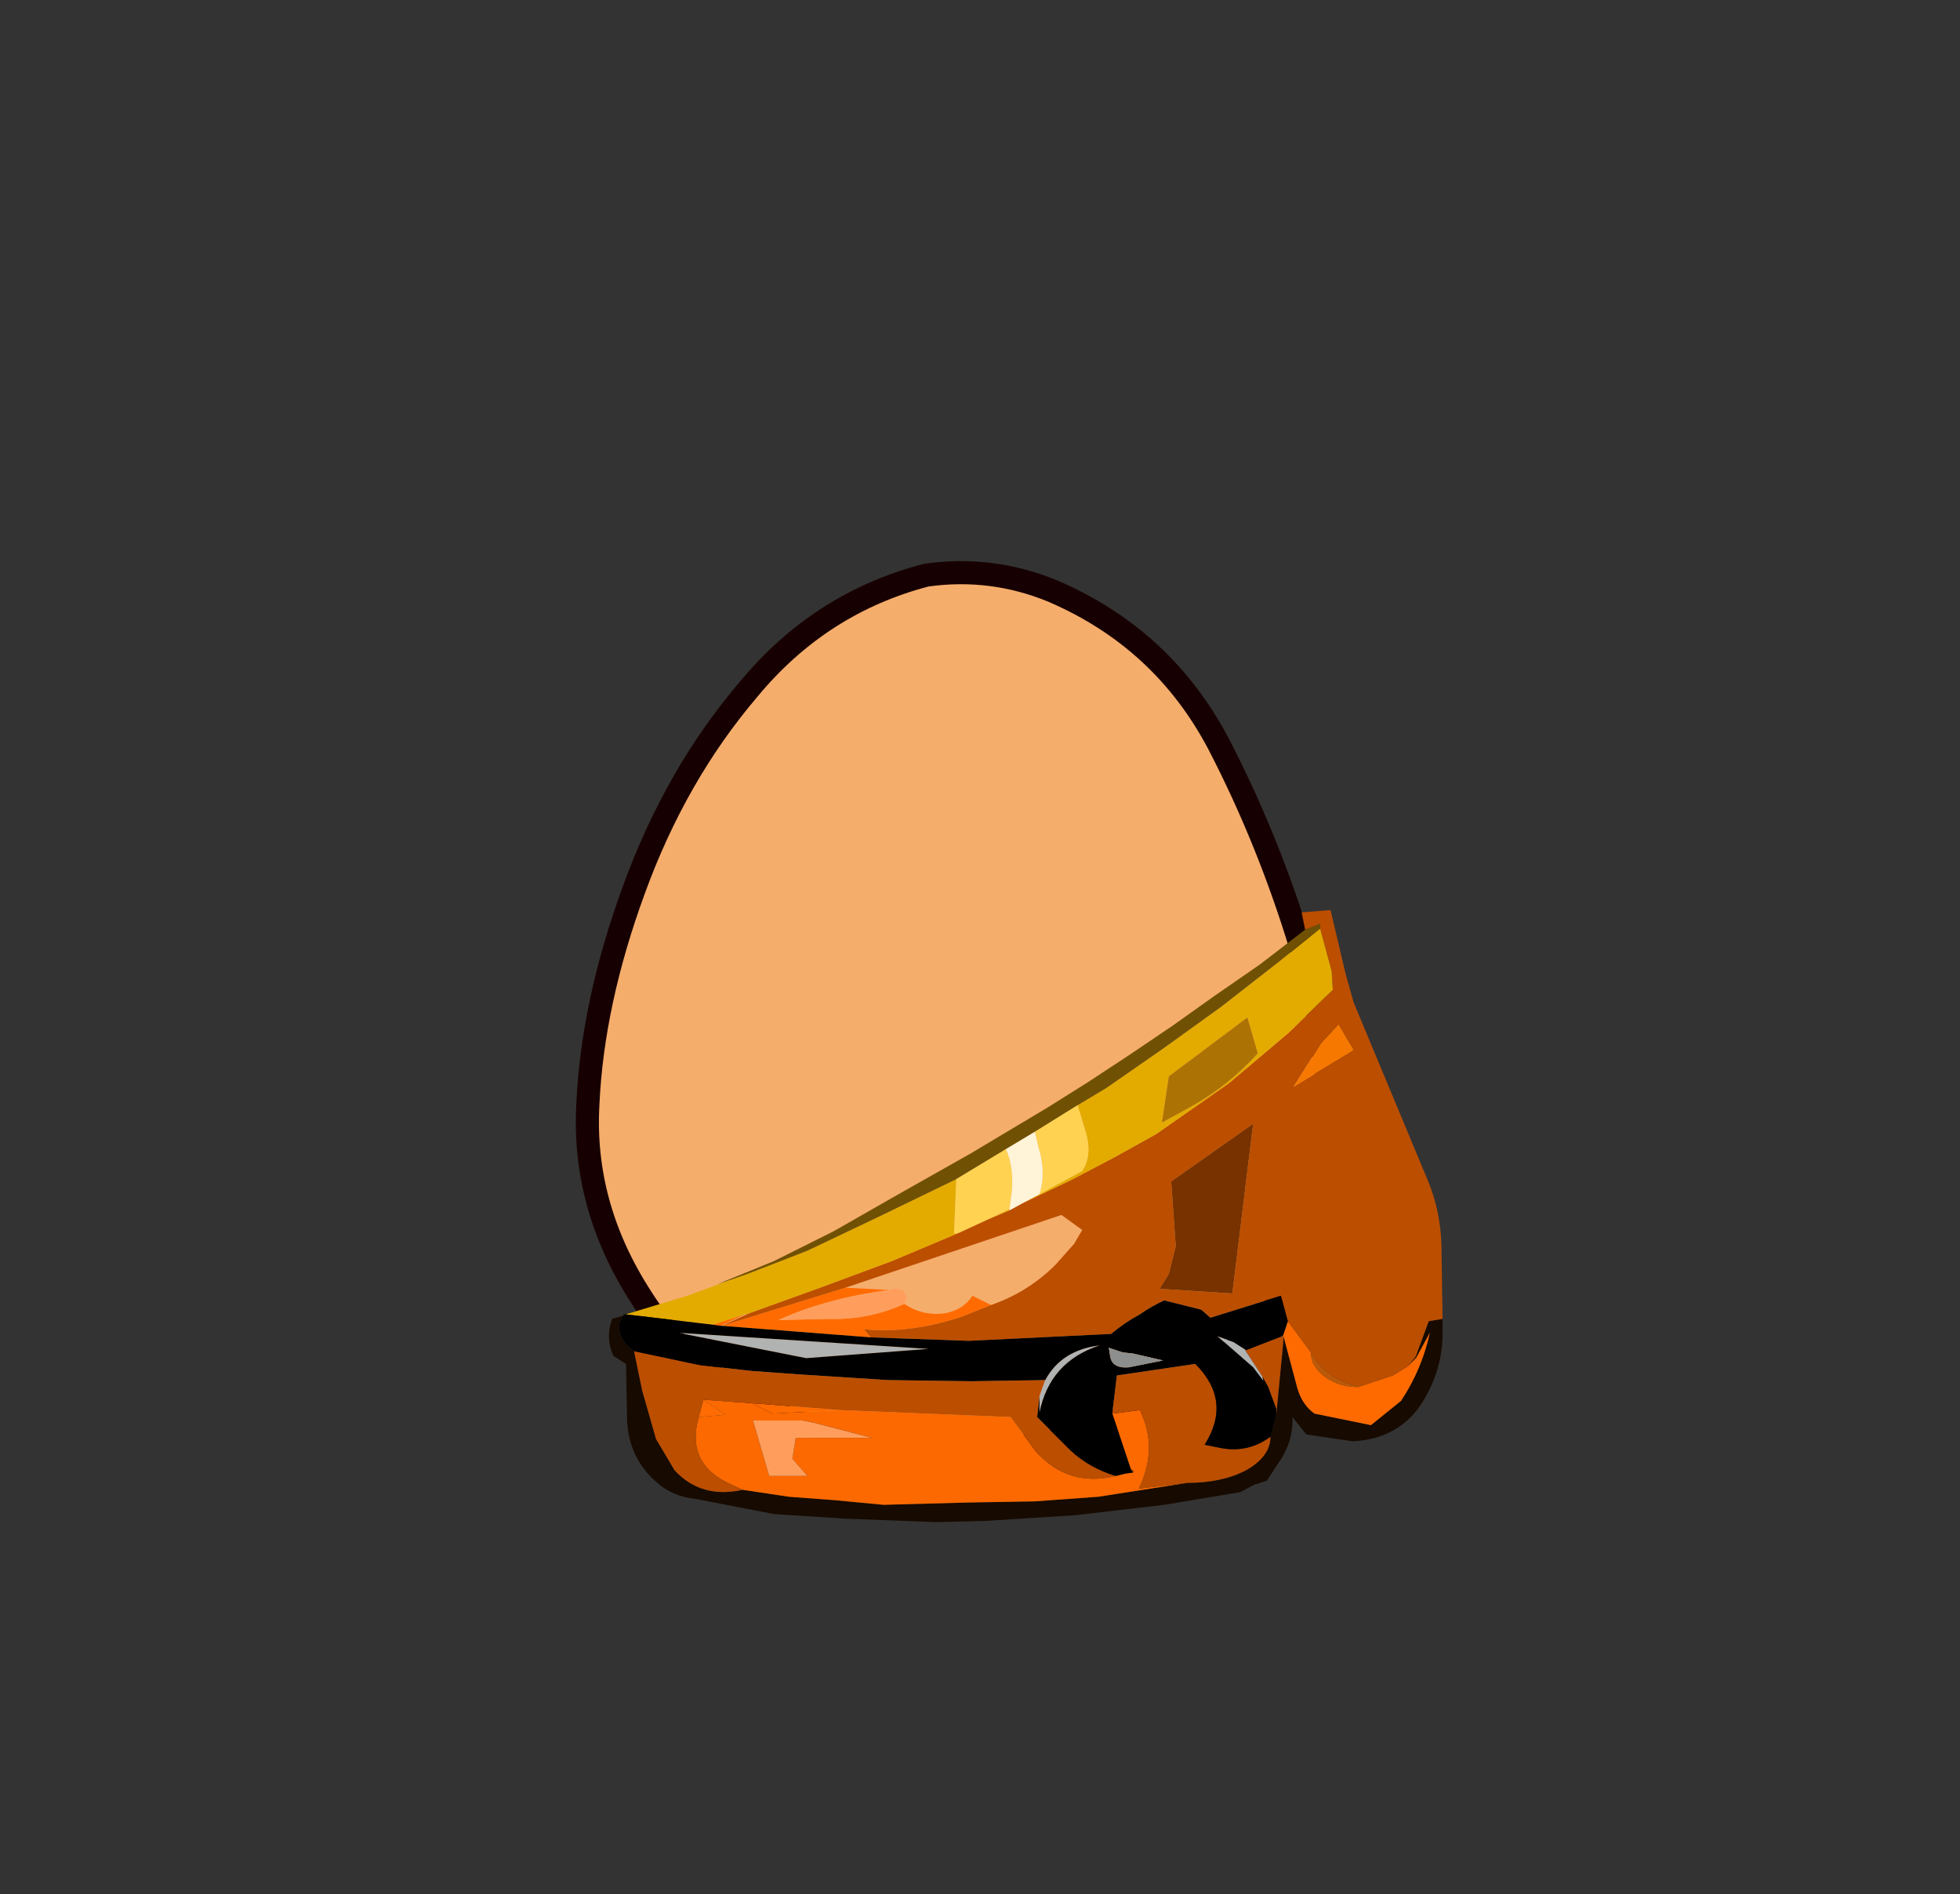 <svg xmlns="http://www.w3.org/2000/svg" xmlns:xlink="http://www.w3.org/1999/xlink" width="84.85" height="82"><rect width="100%" height="100%" fill="#333333" stroke="none"/><g transform="translate(37.4 42.25)"><use xlink:href="#a" width="32.05" height="38" transform="translate(-11.95 -17.45)"/><use xlink:href="#b" width="33.05" height="38.95" transform="translate(-12.45 -17.95)"/><use xlink:href="#c" width="36.1" height="26.5" transform="translate(-11.05 -2.85)"/></g><defs><path id="d" fill="#f5ad6c" fill-rule="evenodd" d="M27.35 7.4q2.15 4.15 3.55 8.75 1.45 4.7 1.15 9.5-.35 4.95-4.2 8.1-3.8 3.2-8.75 4.05l-2.6.2q-3.6 0-7.05-1.15-4.65-1.6-7.1-5.5Q-.2 27.4.05 23q.2-4.4 2-9.3Q3.85 8.75 7 5.05 10.1 1.3 14.7.1l1.8-.1q1.9.05 3.7.8 4.75 2.05 7.15 6.6" transform="translate(-.05)"/><path id="e" fill="none" stroke="#170001" stroke-linecap="round" stroke-linejoin="round" d="M27.35 7.4Q24.95 2.85 20.2.8 17.55-.3 14.7.1 10.1 1.3 7 5.05q-3.15 3.7-4.95 8.65-1.8 4.9-2 9.3-.25 4.4 2.3 8.35 2.45 3.9 7.1 5.5 4.65 1.55 9.65.95 4.95-.85 8.75-4.05 3.85-3.15 4.2-8.1.3-4.8-1.15-9.5-1.4-4.6-3.55-8.75Z" transform="translate(.45 .5)"/><use xlink:href="#d" id="a" width="32.05" height="38"/><use xlink:href="#e" id="b" width="33.05" height="38.95"/><g id="c" fill-rule="evenodd"><path fill="#f5ad6c" d="m10.25 16.35 9.35-3.15.9.65-.35.6-.8.9q-1.2 1.2-2.8 1.75l-.8-.4q-.4.6-1.15.75-1 .15-1.8-.4l.1-.25q-.1-.55-.75-.35l-1.9-.1"/><path fill="#170a00" d="m35.5 17.8.6-.1v.45q.05 1.7-.9 3.2-1 1.55-3 1.65l-2-.3-.6-.75q.05 1.1-.65 2.05l-.45.7-.45.15H28l-.65.35-3.3.55-3.85.45-3.95.25-2.05.05-3.95-.15-3.1-.2-3.35-.65q-1.05-.1-1.75-.75-1.15-1-1.25-2.6l-.05-2.5-.55-.35q-.35-.8-.05-1.6l.5-.15-.2.35q-.05.7.65 1.2l.35 1.7.6 2.1.8 1.35Q4 25.5 5.8 25.1l2 .3 2 .15 2.1.2 3.65-.1 2.9-.05 2.75-.2 3.85-.6q1.5 0 2.55-.55 1.05-.6 1.05-1.45l.25-.95.3-3.1v-.35l.6 2.25q.2.75.75 1.15l2.45.5 1.3-1.05q.9-1.35 1.25-2.95l-.6 1.1v-.1l.55-1.5"/><path fill="#471f01" d="m34.6 19.75.35-.45v.1l-.35.35"/><path fill="#ff6a00" d="M30.4 19.15q0 .6.6 1.05.6.45 1.45.45l1.5-.5.65-.4.35-.35.6-1.1q-.35 1.6-1.25 2.95L33 22.3l-2.45-.5q-.55-.4-.75-1.15l-.6-2.25.2-.6 1 1.35"/><path fill="#ff6c03" d="m4.1 21.2.95.65-1.15.1.2-.75"/><path fill="#ff6b01" d="m4.9 18 5.35-1.65 1.9.1q-2.7.35-4.8 1.3l2.2-.05q1.7.05 3.25-.65.8.55 1.8.4.75-.15 1.15-.75l.8.4-1.25.5q-2.25.75-4.25.55l.3.35L4.9 18m-.05 0-.35-.05 1.4-.45-1.05.5m1.35 3.35 3.85.3-2.95.15-.9-.45"/><path fill="#fc6900" d="M29.2 18.4v.35l-.05-.3.05-.05m-4.15 6.4-3.85.6-2.75.2-2.9.05-3.65.1-2.1-.2-2-.15-2-.3-.75-.35q-1.7-.9-1.15-2.8l1.15-.1-.95-.65 2.1.15.9.45 2.95-.15 7.35.3 1.1 1.5q1.4 1.55 3.45 1.05l.4-.1.35-.05.05-.05-.15-.1-.8-2.4 1.2-.15q.8 1.65-.05 3.4l2.1-.25m-18.8-2.7.7 2.4H8.6l-.65-.75.15-.9h3.3l-2.5-.65-.5-.1H6.25"/><path fill="#bc4e00" d="M30.15.85 30 .1l1.25-.1.65 2.75.35 1.25 3.25 7.8q.5 1.25.55 2.65l.05 3.25-.6.1q.45-1.7.1-3.35l-.9-3.8-.25-.55.25.55.9 3.8q.35 1.65-.1 3.35l-.55 1.5-.35.45-.65.4-1.5.5-.45-.15q-1.1-.4-1.6-1.35l-1-1.35-.3-1.1-3.05.95-.4-.35-1.6-.4q-.55.25-1.05.6-.65.35-1.25.85l-6.15.3-4.25-.15-.3-.35q2 .2 4.25-.55l1.25-.5q1.6-.55 2.8-1.75l.8-.9.35-.6-.9-.65-9.35 3.15L4.9 18l1.2-.55 3.05-1.1 3.1-1.15L15.1 14l1.3-.6.95-.4.55-.3 2.1-1 1.9-1 1.8-1 3.15-2.2 2.6-2.2 1.9-1.85-.05-.8L30.8.8V.6l-.65.25m1.8 4.7q-.45-1-.6-2.1.15 1.1.6 2.1l-.35-.6-.75.8-1.2 1.9L32.2 6.1l.05-.05-.3-.5M33.5 8.3q-1.1-1.2-2.55-.4-1.7.95-1.85 2.7-.1 1.1.1 2.25l.5 1.95q.4 1.15 1.35 2.1l.95 1 .2.1.4.05.35-.25.25-.1q.65-.95.9-2.05l.65-2.75q.3-1.55-.3-2.8l-.95-1.8-.75-1.3-.55-.9.55.9.75 1.3.95 1.8q.6 1.25.3 2.8l-.65 2.75q-.25 1.1-.9 2.05l-.25.1-.35.25-.4-.05-.2-.1-.95-1q-.95-.95-1.35-2.1l-.5-1.95q-.2-1.15-.1-2.25.15-1.75 1.85-2.7 1.45-.8 2.55.4m-4.3 10.45-.3 3.1v-.25l-.35-.95-.25-.45-.75-1.15h.05l1.55-.6.05.3m-.55 4.05q0 .85-1.05 1.45-1.05.55-2.55.55l-2.1.25q.85-1.75.05-3.4l-1.2.15.2-1.65 3.4-.5q1.6 1.6.4 3.5l.75.15q1.15.2 2.1-.5M5.8 25.1q-1.8.4-2.95-.85l-.8-1.35-.6-2.1-.35-1.7 2.85.6 2.2.25 2.05.15 3.9.25 3.6.05 3.2-.05-.25.7-.1.9L20 23.4q.8.75 1.95 1.1-2.05.5-3.45-1.05l-1.1-1.5-7.35-.3-3.85-.3-2.1-.15-.2.75q-.55 1.9 1.15 2.8l.75.35m18.75-10.55-.3 1.2-.4.65 3.15.2.9-7.35-3.55 2.5.2 2.8M22.6 24.2l.15.1-.05.05-.1-.15"/><path fill="#bc5908" d="M30.4 19.15q.5.95 1.6 1.35l.45.15q-.85 0-1.45-.45t-.6-1.05"/><path fill="#e3ab00" d="m30.8.8.5 1.85.05.8-1.9 1.85-2.6 2.2-3.15 2.2-1.8 1-1.9 1-2.1 1 .75-.4 1.85-1q.45-.7.15-1.7l-.35-1.15 1.25-.75L24 6l2.5-1.8L29 2.25 30.8.8M5.45 15.95l.7-.25 2.45-.95 3.15-1.5 3.3-1.6-.1 2.35h.15l-2.85 1.2-3.1 1.15-3.05 1.1-.2.05-1.4.45-3.8-.45h.05l2.65-.8 2.05-.75M28.1 6.2l-.45-1.55-3.4 2.55-.3 2 1.1-.6q1.75-.95 3.05-2.4m-10.75 6.75V13l-.95.4.95-.45"/><path fill="#705103" d="M30.15.85 30.8.6v.2L29 2.25 26.5 4.2 24 6l-2.45 1.7-1.25.75-1.85 1.15-1.25.75-2.15 1.3-3.3 1.6-3.15 1.5-2.45.95-.7.25-.75.25 2.45-1 2.6-1.3 2.8-1.6 3.1-1.75 3.35-2 1.75-1.1L22.5 6.3l1.85-1.25 1.9-1.35 1.95-1.35 1.95-1.5"/><path fill="#f67800" d="m31.95 5.55.3.5-.05.05-2.55 1.55 1.2-1.9.75-.8.35.6"/><path fill="#ad7204" d="M28.1 6.2q-1.3 1.45-3.05 2.4l-1.1.6.3-2 3.4-2.55.45 1.55"/><path fill="#783200" d="m24.55 14.55-.2-2.8 3.55-2.5-.9 7.35-3.15-.2.4-.65.3-1.2"/><path fill="#ffd252" d="m15.05 11.65 2.15-1.3q.35.8.25 1.85l-.1.75-.95.45-1.3.6h-.15l.1-2.35m3.4-2.05 1.85-1.15.35 1.15q.3 1-.15 1.7l-1.85 1q.3-.95-.05-2.05l-.15-.65"/><path fill="#fff4d8" d="m17.2 10.35 1.25-.75.15.65q.35 1.1.05 2.05l-.75.4-.55.3v-.05l.1-.75q.1-1.05-.25-1.85"/><path fill="#b1b2b2" d="m18.65 21.05.25-.7q.7-1.3 2.35-1.5-2.15.7-2.6 2.9v-.7m8.95-2h-.05l.75 1.15.05.2-.45-.6-1.55-1.35.7.25.55.35M3 18.3l10.85.7-5.3.4L3 18.3"/><path d="M.65 17.55v-.05H.7l3.8.45.35.05h.05l6.45.5 4.25.15 6.15-.3q.6-.5 1.25-.85.5-.35 1.05-.6l1.6.4.4.35 3.05-.95.3 1.1-.2.6-.05.05-1.55.6-.55-.35-.7-.25 1.55 1.35.45.6-.05-.2.25.45.35.95v.25l-.25.95q-.95.7-2.1.5l-.75-.15q1.2-1.9-.4-3.5l-3.4.5-.2 1.65.8 2.4.1.15-.35.05-.4.1q-1.15-.35-1.95-1.1l-1.45-1.45.1-.9v.7q.45-2.2 2.6-2.9-1.65.2-2.35 1.5l-3.2.05-3.6-.05-3.9-.25-2.05-.15-2.2-.25-2.85-.6q-.7-.5-.65-1.2l.2-.35m21 1.4.05.3q.05.6.8.55l1.5-.3-1.3-.3-.45-.05-.6-.2M3 18.3l5.55 1.1 5.3-.4L3 18.3"/><path fill="#8d8e8e" d="m21.65 18.95.6.2.45.05 1.3.3-1.5.3q-.75.05-.8-.55l-.05-.3"/><path fill="#ff9e5c" d="M12.15 16.45q.65-.2.75.35l-.1.25q-1.55.7-3.25.65l-2.2.05q2.1-.95 4.8-1.3m-5.9 5.65H8.4l.5.1 2.5.65H8.1l-.15.9.65.75H6.95l-.7-2.4"/></g></defs></svg>